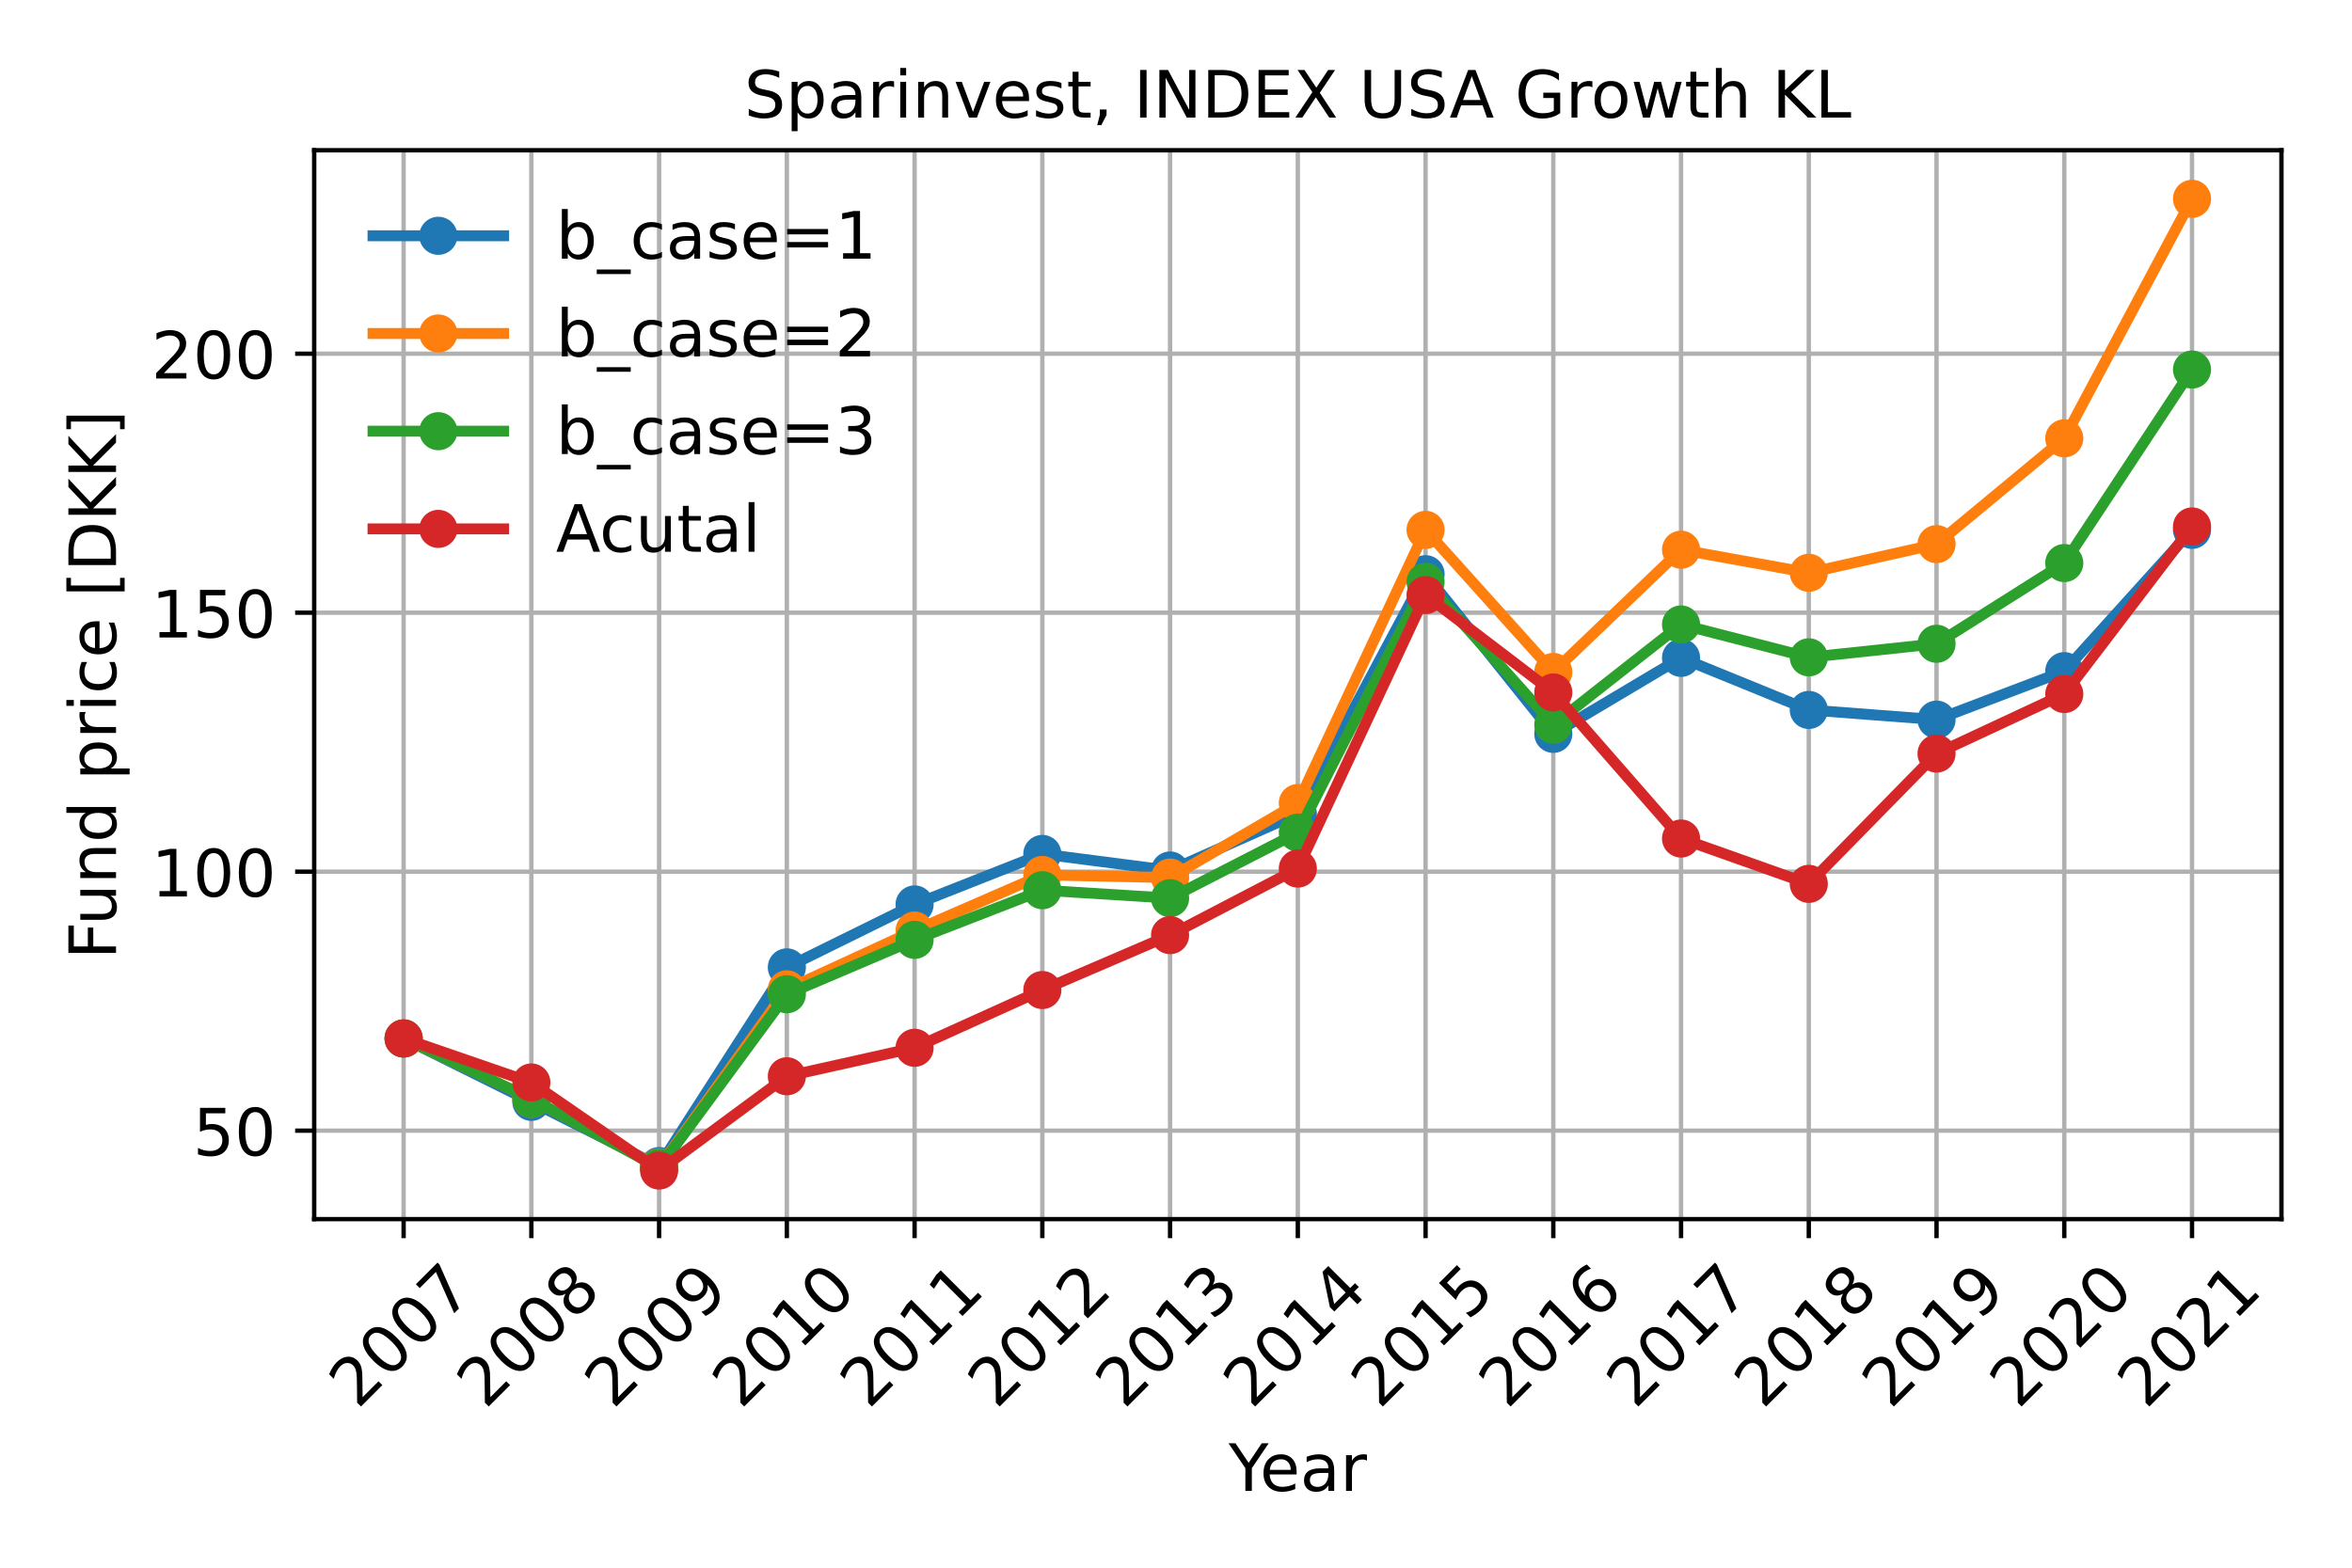 <?xml version="1.0" encoding="utf-8" standalone="no"?>
<!DOCTYPE svg PUBLIC "-//W3C//DTD SVG 1.1//EN"
  "http://www.w3.org/Graphics/SVG/1.1/DTD/svg11.dtd">
<!-- Created with matplotlib (https://matplotlib.org/) -->
<svg height="288pt" version="1.1" viewBox="0 0 432 288" width="432pt" xmlns="http://www.w3.org/2000/svg" xmlns:xlink="http://www.w3.org/1999/xlink">
 <defs>
  <style type="text/css">*{stroke-linecap:butt;stroke-linejoin:round;}</style>
 </defs>
 <g id="figure_1">
  <g id="patch_1">
   <path d="M 0 288
L 432 288
L 432 0
L 0 0
z
" style="fill:#ffffff;"/>
  </g>
  <g id="axes_1">
   <g id="patch_2">
    <path d="M 57.71 223.966
L 419.04 223.966
L 419.04 27.6
L 57.71 27.6
z
" style="fill:#ffffff;"/>
   </g>
   <g id="matplotlib.axis_1">
    <g id="xtick_1">
     <g id="line2d_1">
      <path clip-path="url(#pcda51cafee)" d="M 74.134 223.966
L 74.134 27.6
" style="fill:none;stroke:#b0b0b0;stroke-linecap:square;stroke-width:0.8;"/>
     </g>
     <g id="line2d_2">
      <defs>
       <path d="M 0 0
L 0 3.5
" id="me3b5600cab" style="stroke:#000000;stroke-width:0.8;"/>
      </defs>
      <g>
       <use style="stroke:#000000;stroke-width:0.8;" x="74.134" xlink:href="#me3b5600cab" y="223.966"/>
      </g>
     </g>
     <g id="text_1">
      <!-- 2007 -->
      <g transform="translate(65.678 259.008)rotate(-45)scale(0.12 -0.12)">
       <defs>
        <path d="M 19.188 8.297
L 53.609 8.297
L 53.609 0
L 7.328 0
L 7.328 8.297
Q 12.938 14.109 22.625 23.891
Q 32.328 33.688 34.812 36.531
Q 39.547 41.844 41.422 45.531
Q 43.312 49.219 43.312 52.781
Q 43.312 58.594 39.234 62.25
Q 35.156 65.922 28.609 65.922
Q 23.969 65.922 18.812 64.312
Q 13.672 62.703 7.812 59.422
L 7.812 69.391
Q 13.766 71.781 18.938 73
Q 24.125 74.219 28.422 74.219
Q 39.75 74.219 46.484 68.547
Q 53.219 62.891 53.219 53.422
Q 53.219 48.922 51.531 44.891
Q 49.859 40.875 45.406 35.406
Q 44.188 33.984 37.641 27.219
Q 31.109 20.453 19.188 8.297
z
" id="DejaVuSans-50"/>
        <path d="M 31.781 66.406
Q 24.172 66.406 20.328 58.906
Q 16.5 51.422 16.5 36.375
Q 16.5 21.391 20.328 13.891
Q 24.172 6.391 31.781 6.391
Q 39.453 6.391 43.281 13.891
Q 47.125 21.391 47.125 36.375
Q 47.125 51.422 43.281 58.906
Q 39.453 66.406 31.781 66.406
z
M 31.781 74.219
Q 44.047 74.219 50.516 64.516
Q 56.984 54.828 56.984 36.375
Q 56.984 17.969 50.516 8.266
Q 44.047 -1.422 31.781 -1.422
Q 19.531 -1.422 13.062 8.266
Q 6.594 17.969 6.594 36.375
Q 6.594 54.828 13.062 64.516
Q 19.531 74.219 31.781 74.219
z
" id="DejaVuSans-48"/>
        <path d="M 8.203 72.906
L 55.078 72.906
L 55.078 68.703
L 28.609 0
L 18.312 0
L 43.219 64.594
L 8.203 64.594
z
" id="DejaVuSans-55"/>
       </defs>
       <use xlink:href="#DejaVuSans-50"/>
       <use x="63.623" xlink:href="#DejaVuSans-48"/>
       <use x="127.246" xlink:href="#DejaVuSans-48"/>
       <use x="190.869" xlink:href="#DejaVuSans-55"/>
      </g>
     </g>
    </g>
    <g id="xtick_2">
     <g id="line2d_3">
      <path clip-path="url(#pcda51cafee)" d="M 97.597 223.966
L 97.597 27.6
" style="fill:none;stroke:#b0b0b0;stroke-linecap:square;stroke-width:0.8;"/>
     </g>
     <g id="line2d_4">
      <g>
       <use style="stroke:#000000;stroke-width:0.8;" x="97.597" xlink:href="#me3b5600cab" y="223.966"/>
      </g>
     </g>
     <g id="text_2">
      <!-- 2008 -->
      <g transform="translate(89.141 259.008)rotate(-45)scale(0.12 -0.12)">
       <defs>
        <path d="M 31.781 34.625
Q 24.75 34.625 20.719 30.859
Q 16.703 27.094 16.703 20.516
Q 16.703 13.922 20.719 10.156
Q 24.75 6.391 31.781 6.391
Q 38.812 6.391 42.859 10.172
Q 46.922 13.969 46.922 20.516
Q 46.922 27.094 42.891 30.859
Q 38.875 34.625 31.781 34.625
z
M 21.922 38.812
Q 15.578 40.375 12.031 44.719
Q 8.5 49.078 8.5 55.328
Q 8.5 64.062 14.719 69.141
Q 20.953 74.219 31.781 74.219
Q 42.672 74.219 48.875 69.141
Q 55.078 64.062 55.078 55.328
Q 55.078 49.078 51.531 44.719
Q 48 40.375 41.703 38.812
Q 48.828 37.156 52.797 32.312
Q 56.781 27.484 56.781 20.516
Q 56.781 9.906 50.312 4.234
Q 43.844 -1.422 31.781 -1.422
Q 19.734 -1.422 13.25 4.234
Q 6.781 9.906 6.781 20.516
Q 6.781 27.484 10.781 32.312
Q 14.797 37.156 21.922 38.812
z
M 18.312 54.391
Q 18.312 48.734 21.844 45.562
Q 25.391 42.391 31.781 42.391
Q 38.141 42.391 41.719 45.562
Q 45.312 48.734 45.312 54.391
Q 45.312 60.062 41.719 63.234
Q 38.141 66.406 31.781 66.406
Q 25.391 66.406 21.844 63.234
Q 18.312 60.062 18.312 54.391
z
" id="DejaVuSans-56"/>
       </defs>
       <use xlink:href="#DejaVuSans-50"/>
       <use x="63.623" xlink:href="#DejaVuSans-48"/>
       <use x="127.246" xlink:href="#DejaVuSans-48"/>
       <use x="190.869" xlink:href="#DejaVuSans-56"/>
      </g>
     </g>
    </g>
    <g id="xtick_3">
     <g id="line2d_5">
      <path clip-path="url(#pcda51cafee)" d="M 121.06 223.966
L 121.06 27.6
" style="fill:none;stroke:#b0b0b0;stroke-linecap:square;stroke-width:0.8;"/>
     </g>
     <g id="line2d_6">
      <g>
       <use style="stroke:#000000;stroke-width:0.8;" x="121.06" xlink:href="#me3b5600cab" y="223.966"/>
      </g>
     </g>
     <g id="text_3">
      <!-- 2009 -->
      <g transform="translate(112.604 259.008)rotate(-45)scale(0.12 -0.12)">
       <defs>
        <path d="M 10.984 1.516
L 10.984 10.5
Q 14.703 8.734 18.5 7.812
Q 22.312 6.891 25.984 6.891
Q 35.75 6.891 40.891 13.453
Q 46.047 20.016 46.781 33.406
Q 43.953 29.203 39.594 26.953
Q 35.25 24.703 29.984 24.703
Q 19.047 24.703 12.672 31.312
Q 6.297 37.938 6.297 49.422
Q 6.297 60.641 12.938 67.422
Q 19.578 74.219 30.609 74.219
Q 43.266 74.219 49.922 64.516
Q 56.594 54.828 56.594 36.375
Q 56.594 19.141 48.406 8.859
Q 40.234 -1.422 26.422 -1.422
Q 22.703 -1.422 18.891 -0.688
Q 15.094 0.047 10.984 1.516
z
M 30.609 32.422
Q 37.25 32.422 41.125 36.953
Q 45.016 41.5 45.016 49.422
Q 45.016 57.281 41.125 61.844
Q 37.25 66.406 30.609 66.406
Q 23.969 66.406 20.094 61.844
Q 16.219 57.281 16.219 49.422
Q 16.219 41.5 20.094 36.953
Q 23.969 32.422 30.609 32.422
z
" id="DejaVuSans-57"/>
       </defs>
       <use xlink:href="#DejaVuSans-50"/>
       <use x="63.623" xlink:href="#DejaVuSans-48"/>
       <use x="127.246" xlink:href="#DejaVuSans-48"/>
       <use x="190.869" xlink:href="#DejaVuSans-57"/>
      </g>
     </g>
    </g>
    <g id="xtick_4">
     <g id="line2d_7">
      <path clip-path="url(#pcda51cafee)" d="M 144.523 223.966
L 144.523 27.6
" style="fill:none;stroke:#b0b0b0;stroke-linecap:square;stroke-width:0.8;"/>
     </g>
     <g id="line2d_8">
      <g>
       <use style="stroke:#000000;stroke-width:0.8;" x="144.523" xlink:href="#me3b5600cab" y="223.966"/>
      </g>
     </g>
     <g id="text_4">
      <!-- 2010 -->
      <g transform="translate(136.067 259.008)rotate(-45)scale(0.12 -0.12)">
       <defs>
        <path d="M 12.406 8.297
L 28.516 8.297
L 28.516 63.922
L 10.984 60.406
L 10.984 69.391
L 28.422 72.906
L 38.281 72.906
L 38.281 8.297
L 54.391 8.297
L 54.391 0
L 12.406 0
z
" id="DejaVuSans-49"/>
       </defs>
       <use xlink:href="#DejaVuSans-50"/>
       <use x="63.623" xlink:href="#DejaVuSans-48"/>
       <use x="127.246" xlink:href="#DejaVuSans-49"/>
       <use x="190.869" xlink:href="#DejaVuSans-48"/>
      </g>
     </g>
    </g>
    <g id="xtick_5">
     <g id="line2d_9">
      <path clip-path="url(#pcda51cafee)" d="M 167.986 223.966
L 167.986 27.6
" style="fill:none;stroke:#b0b0b0;stroke-linecap:square;stroke-width:0.8;"/>
     </g>
     <g id="line2d_10">
      <g>
       <use style="stroke:#000000;stroke-width:0.8;" x="167.986" xlink:href="#me3b5600cab" y="223.966"/>
      </g>
     </g>
     <g id="text_5">
      <!-- 2011 -->
      <g transform="translate(159.53 259.008)rotate(-45)scale(0.12 -0.12)">
       <use xlink:href="#DejaVuSans-50"/>
       <use x="63.623" xlink:href="#DejaVuSans-48"/>
       <use x="127.246" xlink:href="#DejaVuSans-49"/>
       <use x="190.869" xlink:href="#DejaVuSans-49"/>
      </g>
     </g>
    </g>
    <g id="xtick_6">
     <g id="line2d_11">
      <path clip-path="url(#pcda51cafee)" d="M 191.449 223.966
L 191.449 27.6
" style="fill:none;stroke:#b0b0b0;stroke-linecap:square;stroke-width:0.8;"/>
     </g>
     <g id="line2d_12">
      <g>
       <use style="stroke:#000000;stroke-width:0.8;" x="191.449" xlink:href="#me3b5600cab" y="223.966"/>
      </g>
     </g>
     <g id="text_6">
      <!-- 2012 -->
      <g transform="translate(182.993 259.008)rotate(-45)scale(0.12 -0.12)">
       <use xlink:href="#DejaVuSans-50"/>
       <use x="63.623" xlink:href="#DejaVuSans-48"/>
       <use x="127.246" xlink:href="#DejaVuSans-49"/>
       <use x="190.869" xlink:href="#DejaVuSans-50"/>
      </g>
     </g>
    </g>
    <g id="xtick_7">
     <g id="line2d_13">
      <path clip-path="url(#pcda51cafee)" d="M 214.912 223.966
L 214.912 27.6
" style="fill:none;stroke:#b0b0b0;stroke-linecap:square;stroke-width:0.8;"/>
     </g>
     <g id="line2d_14">
      <g>
       <use style="stroke:#000000;stroke-width:0.8;" x="214.912" xlink:href="#me3b5600cab" y="223.966"/>
      </g>
     </g>
     <g id="text_7">
      <!-- 2013 -->
      <g transform="translate(206.456 259.008)rotate(-45)scale(0.12 -0.12)">
       <defs>
        <path d="M 40.578 39.312
Q 47.656 37.797 51.625 33
Q 55.609 28.219 55.609 21.188
Q 55.609 10.406 48.188 4.484
Q 40.766 -1.422 27.094 -1.422
Q 22.516 -1.422 17.656 -0.516
Q 12.797 0.391 7.625 2.203
L 7.625 11.719
Q 11.719 9.328 16.594 8.109
Q 21.484 6.891 26.812 6.891
Q 36.078 6.891 40.938 10.547
Q 45.797 14.203 45.797 21.188
Q 45.797 27.641 41.281 31.266
Q 36.766 34.906 28.719 34.906
L 20.219 34.906
L 20.219 43.016
L 29.109 43.016
Q 36.375 43.016 40.234 45.922
Q 44.094 48.828 44.094 54.297
Q 44.094 59.906 40.109 62.906
Q 36.141 65.922 28.719 65.922
Q 24.656 65.922 20.016 65.031
Q 15.375 64.156 9.812 62.312
L 9.812 71.094
Q 15.438 72.656 20.344 73.438
Q 25.25 74.219 29.594 74.219
Q 40.828 74.219 47.359 69.109
Q 53.906 64.016 53.906 55.328
Q 53.906 49.266 50.438 45.094
Q 46.969 40.922 40.578 39.312
z
" id="DejaVuSans-51"/>
       </defs>
       <use xlink:href="#DejaVuSans-50"/>
       <use x="63.623" xlink:href="#DejaVuSans-48"/>
       <use x="127.246" xlink:href="#DejaVuSans-49"/>
       <use x="190.869" xlink:href="#DejaVuSans-51"/>
      </g>
     </g>
    </g>
    <g id="xtick_8">
     <g id="line2d_15">
      <path clip-path="url(#pcda51cafee)" d="M 238.375 223.966
L 238.375 27.6
" style="fill:none;stroke:#b0b0b0;stroke-linecap:square;stroke-width:0.8;"/>
     </g>
     <g id="line2d_16">
      <g>
       <use style="stroke:#000000;stroke-width:0.8;" x="238.375" xlink:href="#me3b5600cab" y="223.966"/>
      </g>
     </g>
     <g id="text_8">
      <!-- 2014 -->
      <g transform="translate(229.919 259.008)rotate(-45)scale(0.12 -0.12)">
       <defs>
        <path d="M 37.797 64.312
L 12.891 25.391
L 37.797 25.391
z
M 35.203 72.906
L 47.609 72.906
L 47.609 25.391
L 58.016 25.391
L 58.016 17.188
L 47.609 17.188
L 47.609 0
L 37.797 0
L 37.797 17.188
L 4.891 17.188
L 4.891 26.703
z
" id="DejaVuSans-52"/>
       </defs>
       <use xlink:href="#DejaVuSans-50"/>
       <use x="63.623" xlink:href="#DejaVuSans-48"/>
       <use x="127.246" xlink:href="#DejaVuSans-49"/>
       <use x="190.869" xlink:href="#DejaVuSans-52"/>
      </g>
     </g>
    </g>
    <g id="xtick_9">
     <g id="line2d_17">
      <path clip-path="url(#pcda51cafee)" d="M 261.838 223.966
L 261.838 27.6
" style="fill:none;stroke:#b0b0b0;stroke-linecap:square;stroke-width:0.8;"/>
     </g>
     <g id="line2d_18">
      <g>
       <use style="stroke:#000000;stroke-width:0.8;" x="261.838" xlink:href="#me3b5600cab" y="223.966"/>
      </g>
     </g>
     <g id="text_9">
      <!-- 2015 -->
      <g transform="translate(253.382 259.008)rotate(-45)scale(0.12 -0.12)">
       <defs>
        <path d="M 10.797 72.906
L 49.516 72.906
L 49.516 64.594
L 19.828 64.594
L 19.828 46.734
Q 21.969 47.469 24.109 47.828
Q 26.266 48.188 28.422 48.188
Q 40.625 48.188 47.75 41.5
Q 54.891 34.812 54.891 23.391
Q 54.891 11.625 47.562 5.094
Q 40.234 -1.422 26.906 -1.422
Q 22.312 -1.422 17.547 -0.641
Q 12.797 0.141 7.719 1.703
L 7.719 11.625
Q 12.109 9.234 16.797 8.062
Q 21.484 6.891 26.703 6.891
Q 35.156 6.891 40.078 11.328
Q 45.016 15.766 45.016 23.391
Q 45.016 31 40.078 35.438
Q 35.156 39.891 26.703 39.891
Q 22.75 39.891 18.812 39.016
Q 14.891 38.141 10.797 36.281
z
" id="DejaVuSans-53"/>
       </defs>
       <use xlink:href="#DejaVuSans-50"/>
       <use x="63.623" xlink:href="#DejaVuSans-48"/>
       <use x="127.246" xlink:href="#DejaVuSans-49"/>
       <use x="190.869" xlink:href="#DejaVuSans-53"/>
      </g>
     </g>
    </g>
    <g id="xtick_10">
     <g id="line2d_19">
      <path clip-path="url(#pcda51cafee)" d="M 285.301 223.966
L 285.301 27.6
" style="fill:none;stroke:#b0b0b0;stroke-linecap:square;stroke-width:0.8;"/>
     </g>
     <g id="line2d_20">
      <g>
       <use style="stroke:#000000;stroke-width:0.8;" x="285.301" xlink:href="#me3b5600cab" y="223.966"/>
      </g>
     </g>
     <g id="text_10">
      <!-- 2016 -->
      <g transform="translate(276.845 259.008)rotate(-45)scale(0.12 -0.12)">
       <defs>
        <path d="M 33.016 40.375
Q 26.375 40.375 22.484 35.828
Q 18.609 31.297 18.609 23.391
Q 18.609 15.531 22.484 10.953
Q 26.375 6.391 33.016 6.391
Q 39.656 6.391 43.531 10.953
Q 47.406 15.531 47.406 23.391
Q 47.406 31.297 43.531 35.828
Q 39.656 40.375 33.016 40.375
z
M 52.594 71.297
L 52.594 62.312
Q 48.875 64.062 45.094 64.984
Q 41.312 65.922 37.594 65.922
Q 27.828 65.922 22.672 59.328
Q 17.531 52.734 16.797 39.406
Q 19.672 43.656 24.016 45.922
Q 28.375 48.188 33.594 48.188
Q 44.578 48.188 50.953 41.516
Q 57.328 34.859 57.328 23.391
Q 57.328 12.156 50.688 5.359
Q 44.047 -1.422 33.016 -1.422
Q 20.359 -1.422 13.672 8.266
Q 6.984 17.969 6.984 36.375
Q 6.984 53.656 15.188 63.938
Q 23.391 74.219 37.203 74.219
Q 40.922 74.219 44.703 73.484
Q 48.484 72.75 52.594 71.297
z
" id="DejaVuSans-54"/>
       </defs>
       <use xlink:href="#DejaVuSans-50"/>
       <use x="63.623" xlink:href="#DejaVuSans-48"/>
       <use x="127.246" xlink:href="#DejaVuSans-49"/>
       <use x="190.869" xlink:href="#DejaVuSans-54"/>
      </g>
     </g>
    </g>
    <g id="xtick_11">
     <g id="line2d_21">
      <path clip-path="url(#pcda51cafee)" d="M 308.764 223.966
L 308.764 27.6
" style="fill:none;stroke:#b0b0b0;stroke-linecap:square;stroke-width:0.8;"/>
     </g>
     <g id="line2d_22">
      <g>
       <use style="stroke:#000000;stroke-width:0.8;" x="308.764" xlink:href="#me3b5600cab" y="223.966"/>
      </g>
     </g>
     <g id="text_11">
      <!-- 2017 -->
      <g transform="translate(300.308 259.008)rotate(-45)scale(0.12 -0.12)">
       <use xlink:href="#DejaVuSans-50"/>
       <use x="63.623" xlink:href="#DejaVuSans-48"/>
       <use x="127.246" xlink:href="#DejaVuSans-49"/>
       <use x="190.869" xlink:href="#DejaVuSans-55"/>
      </g>
     </g>
    </g>
    <g id="xtick_12">
     <g id="line2d_23">
      <path clip-path="url(#pcda51cafee)" d="M 332.227 223.966
L 332.227 27.6
" style="fill:none;stroke:#b0b0b0;stroke-linecap:square;stroke-width:0.8;"/>
     </g>
     <g id="line2d_24">
      <g>
       <use style="stroke:#000000;stroke-width:0.8;" x="332.227" xlink:href="#me3b5600cab" y="223.966"/>
      </g>
     </g>
     <g id="text_12">
      <!-- 2018 -->
      <g transform="translate(323.771 259.008)rotate(-45)scale(0.12 -0.12)">
       <use xlink:href="#DejaVuSans-50"/>
       <use x="63.623" xlink:href="#DejaVuSans-48"/>
       <use x="127.246" xlink:href="#DejaVuSans-49"/>
       <use x="190.869" xlink:href="#DejaVuSans-56"/>
      </g>
     </g>
    </g>
    <g id="xtick_13">
     <g id="line2d_25">
      <path clip-path="url(#pcda51cafee)" d="M 355.69 223.966
L 355.69 27.6
" style="fill:none;stroke:#b0b0b0;stroke-linecap:square;stroke-width:0.8;"/>
     </g>
     <g id="line2d_26">
      <g>
       <use style="stroke:#000000;stroke-width:0.8;" x="355.69" xlink:href="#me3b5600cab" y="223.966"/>
      </g>
     </g>
     <g id="text_13">
      <!-- 2019 -->
      <g transform="translate(347.234 259.008)rotate(-45)scale(0.12 -0.12)">
       <use xlink:href="#DejaVuSans-50"/>
       <use x="63.623" xlink:href="#DejaVuSans-48"/>
       <use x="127.246" xlink:href="#DejaVuSans-49"/>
       <use x="190.869" xlink:href="#DejaVuSans-57"/>
      </g>
     </g>
    </g>
    <g id="xtick_14">
     <g id="line2d_27">
      <path clip-path="url(#pcda51cafee)" d="M 379.153 223.966
L 379.153 27.6
" style="fill:none;stroke:#b0b0b0;stroke-linecap:square;stroke-width:0.8;"/>
     </g>
     <g id="line2d_28">
      <g>
       <use style="stroke:#000000;stroke-width:0.8;" x="379.153" xlink:href="#me3b5600cab" y="223.966"/>
      </g>
     </g>
     <g id="text_14">
      <!-- 2020 -->
      <g transform="translate(370.697 259.008)rotate(-45)scale(0.12 -0.12)">
       <use xlink:href="#DejaVuSans-50"/>
       <use x="63.623" xlink:href="#DejaVuSans-48"/>
       <use x="127.246" xlink:href="#DejaVuSans-50"/>
       <use x="190.869" xlink:href="#DejaVuSans-48"/>
      </g>
     </g>
    </g>
    <g id="xtick_15">
     <g id="line2d_29">
      <path clip-path="url(#pcda51cafee)" d="M 402.616 223.966
L 402.616 27.6
" style="fill:none;stroke:#b0b0b0;stroke-linecap:square;stroke-width:0.8;"/>
     </g>
     <g id="line2d_30">
      <g>
       <use style="stroke:#000000;stroke-width:0.8;" x="402.616" xlink:href="#me3b5600cab" y="223.966"/>
      </g>
     </g>
     <g id="text_15">
      <!-- 2021 -->
      <g transform="translate(394.16 259.008)rotate(-45)scale(0.12 -0.12)">
       <use xlink:href="#DejaVuSans-50"/>
       <use x="63.623" xlink:href="#DejaVuSans-48"/>
       <use x="127.246" xlink:href="#DejaVuSans-50"/>
       <use x="190.869" xlink:href="#DejaVuSans-49"/>
      </g>
     </g>
    </g>
    <g id="text_16">
     <!-- Year -->
     <g transform="translate(225.67 273.891)scale(0.12 -0.12)">
      <defs>
       <path d="M -0.203 72.906
L 10.406 72.906
L 30.609 42.922
L 50.688 72.906
L 61.281 72.906
L 35.5 34.719
L 35.5 0
L 25.594 0
L 25.594 34.719
z
" id="DejaVuSans-89"/>
       <path d="M 56.203 29.594
L 56.203 25.203
L 14.891 25.203
Q 15.484 15.922 20.484 11.062
Q 25.484 6.203 34.422 6.203
Q 39.594 6.203 44.453 7.469
Q 49.312 8.734 54.109 11.281
L 54.109 2.781
Q 49.266 0.734 44.188 -0.344
Q 39.109 -1.422 33.891 -1.422
Q 20.797 -1.422 13.156 6.188
Q 5.516 13.812 5.516 26.812
Q 5.516 40.234 12.766 48.109
Q 20.016 56 32.328 56
Q 43.359 56 49.781 48.891
Q 56.203 41.797 56.203 29.594
z
M 47.219 32.234
Q 47.125 39.594 43.094 43.984
Q 39.062 48.391 32.422 48.391
Q 24.906 48.391 20.391 44.141
Q 15.875 39.891 15.188 32.172
z
" id="DejaVuSans-101"/>
       <path d="M 34.281 27.484
Q 23.391 27.484 19.188 25
Q 14.984 22.516 14.984 16.5
Q 14.984 11.719 18.141 8.906
Q 21.297 6.109 26.703 6.109
Q 34.188 6.109 38.703 11.406
Q 43.219 16.703 43.219 25.484
L 43.219 27.484
z
M 52.203 31.203
L 52.203 0
L 43.219 0
L 43.219 8.297
Q 40.141 3.328 35.547 0.953
Q 30.953 -1.422 24.312 -1.422
Q 15.922 -1.422 10.953 3.297
Q 6 8.016 6 15.922
Q 6 25.141 12.172 29.828
Q 18.359 34.516 30.609 34.516
L 43.219 34.516
L 43.219 35.406
Q 43.219 41.609 39.141 45
Q 35.062 48.391 27.688 48.391
Q 23 48.391 18.547 47.266
Q 14.109 46.141 10.016 43.891
L 10.016 52.203
Q 14.938 54.109 19.578 55.047
Q 24.219 56 28.609 56
Q 40.484 56 46.344 49.844
Q 52.203 43.703 52.203 31.203
z
" id="DejaVuSans-97"/>
       <path d="M 41.109 46.297
Q 39.594 47.172 37.812 47.578
Q 36.031 48 33.891 48
Q 26.266 48 22.188 43.047
Q 18.109 38.094 18.109 28.812
L 18.109 0
L 9.078 0
L 9.078 54.688
L 18.109 54.688
L 18.109 46.188
Q 20.953 51.172 25.484 53.578
Q 30.031 56 36.531 56
Q 37.453 56 38.578 55.875
Q 39.703 55.766 41.062 55.516
z
" id="DejaVuSans-114"/>
      </defs>
      <use xlink:href="#DejaVuSans-89"/>
      <use x="47.834" xlink:href="#DejaVuSans-101"/>
      <use x="109.357" xlink:href="#DejaVuSans-97"/>
      <use x="170.637" xlink:href="#DejaVuSans-114"/>
     </g>
    </g>
   </g>
   <g id="matplotlib.axis_2">
    <g id="ytick_1">
     <g id="line2d_31">
      <path clip-path="url(#pcda51cafee)" d="M 57.71 207.713
L 419.04 207.713
" style="fill:none;stroke:#b0b0b0;stroke-linecap:square;stroke-width:0.8;"/>
     </g>
     <g id="line2d_32">
      <defs>
       <path d="M 0 0
L -3.5 0
" id="m4030715750" style="stroke:#000000;stroke-width:0.8;"/>
      </defs>
      <g>
       <use style="stroke:#000000;stroke-width:0.8;" x="57.71" xlink:href="#m4030715750" y="207.713"/>
      </g>
     </g>
     <g id="text_17">
      <!-- 50 -->
      <g transform="translate(35.44 212.272)scale(0.12 -0.12)">
       <use xlink:href="#DejaVuSans-53"/>
       <use x="63.623" xlink:href="#DejaVuSans-48"/>
      </g>
     </g>
    </g>
    <g id="ytick_2">
     <g id="line2d_33">
      <path clip-path="url(#pcda51cafee)" d="M 57.71 160.136
L 419.04 160.136
" style="fill:none;stroke:#b0b0b0;stroke-linecap:square;stroke-width:0.8;"/>
     </g>
     <g id="line2d_34">
      <g>
       <use style="stroke:#000000;stroke-width:0.8;" x="57.71" xlink:href="#m4030715750" y="160.136"/>
      </g>
     </g>
     <g id="text_18">
      <!-- 100 -->
      <g transform="translate(27.805 164.695)scale(0.12 -0.12)">
       <use xlink:href="#DejaVuSans-49"/>
       <use x="63.623" xlink:href="#DejaVuSans-48"/>
       <use x="127.246" xlink:href="#DejaVuSans-48"/>
      </g>
     </g>
    </g>
    <g id="ytick_3">
     <g id="line2d_35">
      <path clip-path="url(#pcda51cafee)" d="M 57.71 112.558
L 419.04 112.558
" style="fill:none;stroke:#b0b0b0;stroke-linecap:square;stroke-width:0.8;"/>
     </g>
     <g id="line2d_36">
      <g>
       <use style="stroke:#000000;stroke-width:0.8;" x="57.71" xlink:href="#m4030715750" y="112.558"/>
      </g>
     </g>
     <g id="text_19">
      <!-- 150 -->
      <g transform="translate(27.805 117.117)scale(0.12 -0.12)">
       <use xlink:href="#DejaVuSans-49"/>
       <use x="63.623" xlink:href="#DejaVuSans-53"/>
       <use x="127.246" xlink:href="#DejaVuSans-48"/>
      </g>
     </g>
    </g>
    <g id="ytick_4">
     <g id="line2d_37">
      <path clip-path="url(#pcda51cafee)" d="M 57.71 64.981
L 419.04 64.981
" style="fill:none;stroke:#b0b0b0;stroke-linecap:square;stroke-width:0.8;"/>
     </g>
     <g id="line2d_38">
      <g>
       <use style="stroke:#000000;stroke-width:0.8;" x="57.71" xlink:href="#m4030715750" y="64.981"/>
      </g>
     </g>
     <g id="text_20">
      <!-- 200 -->
      <g transform="translate(27.805 69.54)scale(0.12 -0.12)">
       <use xlink:href="#DejaVuSans-50"/>
       <use x="63.623" xlink:href="#DejaVuSans-48"/>
       <use x="127.246" xlink:href="#DejaVuSans-48"/>
      </g>
     </g>
    </g>
    <g id="text_21">
     <!-- Fund price [DKK] -->
     <g transform="translate(21.309 176.236)rotate(-90)scale(0.12 -0.12)">
      <defs>
       <path d="M 9.812 72.906
L 51.703 72.906
L 51.703 64.594
L 19.672 64.594
L 19.672 43.109
L 48.578 43.109
L 48.578 34.812
L 19.672 34.812
L 19.672 0
L 9.812 0
z
" id="DejaVuSans-70"/>
       <path d="M 8.5 21.578
L 8.5 54.688
L 17.484 54.688
L 17.484 21.922
Q 17.484 14.156 20.5 10.266
Q 23.531 6.391 29.594 6.391
Q 36.859 6.391 41.078 11.031
Q 45.312 15.672 45.312 23.688
L 45.312 54.688
L 54.297 54.688
L 54.297 0
L 45.312 0
L 45.312 8.406
Q 42.047 3.422 37.719 1
Q 33.406 -1.422 27.688 -1.422
Q 18.266 -1.422 13.375 4.438
Q 8.5 10.297 8.5 21.578
z
M 31.109 56
z
" id="DejaVuSans-117"/>
       <path d="M 54.891 33.016
L 54.891 0
L 45.906 0
L 45.906 32.719
Q 45.906 40.484 42.875 44.328
Q 39.844 48.188 33.797 48.188
Q 26.516 48.188 22.312 43.547
Q 18.109 38.922 18.109 30.906
L 18.109 0
L 9.078 0
L 9.078 54.688
L 18.109 54.688
L 18.109 46.188
Q 21.344 51.125 25.703 53.562
Q 30.078 56 35.797 56
Q 45.219 56 50.047 50.172
Q 54.891 44.344 54.891 33.016
z
" id="DejaVuSans-110"/>
       <path d="M 45.406 46.391
L 45.406 75.984
L 54.391 75.984
L 54.391 0
L 45.406 0
L 45.406 8.203
Q 42.578 3.328 38.25 0.953
Q 33.938 -1.422 27.875 -1.422
Q 17.969 -1.422 11.734 6.484
Q 5.516 14.406 5.516 27.297
Q 5.516 40.188 11.734 48.094
Q 17.969 56 27.875 56
Q 33.938 56 38.25 53.625
Q 42.578 51.266 45.406 46.391
z
M 14.797 27.297
Q 14.797 17.391 18.875 11.75
Q 22.953 6.109 30.078 6.109
Q 37.203 6.109 41.297 11.75
Q 45.406 17.391 45.406 27.297
Q 45.406 37.203 41.297 42.844
Q 37.203 48.484 30.078 48.484
Q 22.953 48.484 18.875 42.844
Q 14.797 37.203 14.797 27.297
z
" id="DejaVuSans-100"/>
       <path id="DejaVuSans-32"/>
       <path d="M 18.109 8.203
L 18.109 -20.797
L 9.078 -20.797
L 9.078 54.688
L 18.109 54.688
L 18.109 46.391
Q 20.953 51.266 25.266 53.625
Q 29.594 56 35.594 56
Q 45.562 56 51.781 48.094
Q 58.016 40.188 58.016 27.297
Q 58.016 14.406 51.781 6.484
Q 45.562 -1.422 35.594 -1.422
Q 29.594 -1.422 25.266 0.953
Q 20.953 3.328 18.109 8.203
z
M 48.688 27.297
Q 48.688 37.203 44.609 42.844
Q 40.531 48.484 33.406 48.484
Q 26.266 48.484 22.188 42.844
Q 18.109 37.203 18.109 27.297
Q 18.109 17.391 22.188 11.75
Q 26.266 6.109 33.406 6.109
Q 40.531 6.109 44.609 11.75
Q 48.688 17.391 48.688 27.297
z
" id="DejaVuSans-112"/>
       <path d="M 9.422 54.688
L 18.406 54.688
L 18.406 0
L 9.422 0
z
M 9.422 75.984
L 18.406 75.984
L 18.406 64.594
L 9.422 64.594
z
" id="DejaVuSans-105"/>
       <path d="M 48.781 52.594
L 48.781 44.188
Q 44.969 46.297 41.141 47.344
Q 37.312 48.391 33.406 48.391
Q 24.656 48.391 19.812 42.844
Q 14.984 37.312 14.984 27.297
Q 14.984 17.281 19.812 11.734
Q 24.656 6.203 33.406 6.203
Q 37.312 6.203 41.141 7.25
Q 44.969 8.297 48.781 10.406
L 48.781 2.094
Q 45.016 0.344 40.984 -0.531
Q 36.969 -1.422 32.422 -1.422
Q 20.062 -1.422 12.781 6.344
Q 5.516 14.109 5.516 27.297
Q 5.516 40.672 12.859 48.328
Q 20.219 56 33.016 56
Q 37.156 56 41.109 55.141
Q 45.062 54.297 48.781 52.594
z
" id="DejaVuSans-99"/>
       <path d="M 8.594 75.984
L 29.297 75.984
L 29.297 69
L 17.578 69
L 17.578 -6.203
L 29.297 -6.203
L 29.297 -13.188
L 8.594 -13.188
z
" id="DejaVuSans-91"/>
       <path d="M 19.672 64.797
L 19.672 8.109
L 31.594 8.109
Q 46.688 8.109 53.688 14.938
Q 60.688 21.781 60.688 36.531
Q 60.688 51.172 53.688 57.984
Q 46.688 64.797 31.594 64.797
z
M 9.812 72.906
L 30.078 72.906
Q 51.266 72.906 61.172 64.094
Q 71.094 55.281 71.094 36.531
Q 71.094 17.672 61.125 8.828
Q 51.172 0 30.078 0
L 9.812 0
z
" id="DejaVuSans-68"/>
       <path d="M 9.812 72.906
L 19.672 72.906
L 19.672 42.094
L 52.391 72.906
L 65.094 72.906
L 28.906 38.922
L 67.672 0
L 54.688 0
L 19.672 35.109
L 19.672 0
L 9.812 0
z
" id="DejaVuSans-75"/>
       <path d="M 30.422 75.984
L 30.422 -13.188
L 9.719 -13.188
L 9.719 -6.203
L 21.391 -6.203
L 21.391 69
L 9.719 69
L 9.719 75.984
z
" id="DejaVuSans-93"/>
      </defs>
      <use xlink:href="#DejaVuSans-70"/>
      <use x="52.02" xlink:href="#DejaVuSans-117"/>
      <use x="115.398" xlink:href="#DejaVuSans-110"/>
      <use x="178.777" xlink:href="#DejaVuSans-100"/>
      <use x="242.254" xlink:href="#DejaVuSans-32"/>
      <use x="274.041" xlink:href="#DejaVuSans-112"/>
      <use x="337.518" xlink:href="#DejaVuSans-114"/>
      <use x="378.631" xlink:href="#DejaVuSans-105"/>
      <use x="406.414" xlink:href="#DejaVuSans-99"/>
      <use x="461.395" xlink:href="#DejaVuSans-101"/>
      <use x="522.918" xlink:href="#DejaVuSans-32"/>
      <use x="554.705" xlink:href="#DejaVuSans-91"/>
      <use x="593.719" xlink:href="#DejaVuSans-68"/>
      <use x="670.721" xlink:href="#DejaVuSans-75"/>
      <use x="736.297" xlink:href="#DejaVuSans-75"/>
      <use x="801.873" xlink:href="#DejaVuSans-93"/>
     </g>
    </g>
   </g>
   <g id="line2d_39">
    <path clip-path="url(#pcda51cafee)" d="M 74.134 190.776
L 97.597 202.42
L 121.06 214.218
L 144.523 177.717
L 167.986 166.155
L 191.449 156.88
L 214.912 159.918
L 238.375 149.479
L 261.838 105.49
L 285.301 134.817
L 308.764 120.853
L 332.227 130.423
L 355.69 132.205
L 379.153 123.295
L 402.616 97.338
" style="fill:none;stroke:#1f77b4;stroke-linecap:square;stroke-width:2;"/>
    <defs>
     <path d="M 0 3
C 0.796 3 1.559 2.684 2.121 2.121
C 2.684 1.559 3 0.796 3 0
C 3 -0.796 2.684 -1.559 2.121 -2.121
C 1.559 -2.684 0.796 -3 0 -3
C -0.796 -3 -1.559 -2.684 -2.121 -2.121
C -2.684 -1.559 -3 -0.796 -3 0
C -3 0.796 -2.684 1.559 -2.121 2.121
C -1.559 2.684 -0.796 3 0 3
z
" id="mae0c9ed038" style="stroke:#1f77b4;"/>
    </defs>
    <g clip-path="url(#pcda51cafee)">
     <use style="fill:#1f77b4;stroke:#1f77b4;" x="74.134" xlink:href="#mae0c9ed038" y="190.776"/>
     <use style="fill:#1f77b4;stroke:#1f77b4;" x="97.597" xlink:href="#mae0c9ed038" y="202.42"/>
     <use style="fill:#1f77b4;stroke:#1f77b4;" x="121.06" xlink:href="#mae0c9ed038" y="214.218"/>
     <use style="fill:#1f77b4;stroke:#1f77b4;" x="144.523" xlink:href="#mae0c9ed038" y="177.717"/>
     <use style="fill:#1f77b4;stroke:#1f77b4;" x="167.986" xlink:href="#mae0c9ed038" y="166.155"/>
     <use style="fill:#1f77b4;stroke:#1f77b4;" x="191.449" xlink:href="#mae0c9ed038" y="156.88"/>
     <use style="fill:#1f77b4;stroke:#1f77b4;" x="214.912" xlink:href="#mae0c9ed038" y="159.918"/>
     <use style="fill:#1f77b4;stroke:#1f77b4;" x="238.375" xlink:href="#mae0c9ed038" y="149.479"/>
     <use style="fill:#1f77b4;stroke:#1f77b4;" x="261.838" xlink:href="#mae0c9ed038" y="105.49"/>
     <use style="fill:#1f77b4;stroke:#1f77b4;" x="285.301" xlink:href="#mae0c9ed038" y="134.817"/>
     <use style="fill:#1f77b4;stroke:#1f77b4;" x="308.764" xlink:href="#mae0c9ed038" y="120.853"/>
     <use style="fill:#1f77b4;stroke:#1f77b4;" x="332.227" xlink:href="#mae0c9ed038" y="130.423"/>
     <use style="fill:#1f77b4;stroke:#1f77b4;" x="355.69" xlink:href="#mae0c9ed038" y="132.205"/>
     <use style="fill:#1f77b4;stroke:#1f77b4;" x="379.153" xlink:href="#mae0c9ed038" y="123.295"/>
     <use style="fill:#1f77b4;stroke:#1f77b4;" x="402.616" xlink:href="#mae0c9ed038" y="97.338"/>
    </g>
   </g>
   <g id="line2d_40">
    <path clip-path="url(#pcda51cafee)" d="M 74.134 190.776
L 97.597 201.868
L 121.06 214.447
L 144.523 181.745
L 167.986 170.952
L 191.449 160.738
L 214.912 161.224
L 238.375 147.528
L 261.838 97.341
L 285.301 123.445
L 308.764 100.985
L 332.227 105.229
L 355.69 99.962
L 379.153 80.525
L 402.616 36.526
" style="fill:none;stroke:#ff7f0e;stroke-linecap:square;stroke-width:2;"/>
    <defs>
     <path d="M 0 3
C 0.796 3 1.559 2.684 2.121 2.121
C 2.684 1.559 3 0.796 3 0
C 3 -0.796 2.684 -1.559 2.121 -2.121
C 1.559 -2.684 0.796 -3 0 -3
C -0.796 -3 -1.559 -2.684 -2.121 -2.121
C -2.684 -1.559 -3 -0.796 -3 0
C -3 0.796 -2.684 1.559 -2.121 2.121
C -1.559 2.684 -0.796 3 0 3
z
" id="mb128382e54" style="stroke:#ff7f0e;"/>
    </defs>
    <g clip-path="url(#pcda51cafee)">
     <use style="fill:#ff7f0e;stroke:#ff7f0e;" x="74.134" xlink:href="#mb128382e54" y="190.776"/>
     <use style="fill:#ff7f0e;stroke:#ff7f0e;" x="97.597" xlink:href="#mb128382e54" y="201.868"/>
     <use style="fill:#ff7f0e;stroke:#ff7f0e;" x="121.06" xlink:href="#mb128382e54" y="214.447"/>
     <use style="fill:#ff7f0e;stroke:#ff7f0e;" x="144.523" xlink:href="#mb128382e54" y="181.745"/>
     <use style="fill:#ff7f0e;stroke:#ff7f0e;" x="167.986" xlink:href="#mb128382e54" y="170.952"/>
     <use style="fill:#ff7f0e;stroke:#ff7f0e;" x="191.449" xlink:href="#mb128382e54" y="160.738"/>
     <use style="fill:#ff7f0e;stroke:#ff7f0e;" x="214.912" xlink:href="#mb128382e54" y="161.224"/>
     <use style="fill:#ff7f0e;stroke:#ff7f0e;" x="238.375" xlink:href="#mb128382e54" y="147.528"/>
     <use style="fill:#ff7f0e;stroke:#ff7f0e;" x="261.838" xlink:href="#mb128382e54" y="97.341"/>
     <use style="fill:#ff7f0e;stroke:#ff7f0e;" x="285.301" xlink:href="#mb128382e54" y="123.445"/>
     <use style="fill:#ff7f0e;stroke:#ff7f0e;" x="308.764" xlink:href="#mb128382e54" y="100.985"/>
     <use style="fill:#ff7f0e;stroke:#ff7f0e;" x="332.227" xlink:href="#mb128382e54" y="105.229"/>
     <use style="fill:#ff7f0e;stroke:#ff7f0e;" x="355.69" xlink:href="#mb128382e54" y="99.962"/>
     <use style="fill:#ff7f0e;stroke:#ff7f0e;" x="379.153" xlink:href="#mb128382e54" y="80.525"/>
     <use style="fill:#ff7f0e;stroke:#ff7f0e;" x="402.616" xlink:href="#mb128382e54" y="36.526"/>
    </g>
   </g>
   <g id="line2d_41">
    <path clip-path="url(#pcda51cafee)" d="M 74.134 190.776
L 97.597 201.868
L 121.06 214.544
L 144.523 182.652
L 167.986 172.662
L 191.449 163.543
L 214.912 165.001
L 238.375 152.956
L 261.838 106.889
L 285.301 133.155
L 308.764 114.724
L 332.227 120.758
L 355.69 118.268
L 379.153 103.44
L 402.616 67.889
" style="fill:none;stroke:#2ca02c;stroke-linecap:square;stroke-width:2;"/>
    <defs>
     <path d="M 0 3
C 0.796 3 1.559 2.684 2.121 2.121
C 2.684 1.559 3 0.796 3 0
C 3 -0.796 2.684 -1.559 2.121 -2.121
C 1.559 -2.684 0.796 -3 0 -3
C -0.796 -3 -1.559 -2.684 -2.121 -2.121
C -2.684 -1.559 -3 -0.796 -3 0
C -3 0.796 -2.684 1.559 -2.121 2.121
C -1.559 2.684 -0.796 3 0 3
z
" id="m2fe0ff04d8" style="stroke:#2ca02c;"/>
    </defs>
    <g clip-path="url(#pcda51cafee)">
     <use style="fill:#2ca02c;stroke:#2ca02c;" x="74.134" xlink:href="#m2fe0ff04d8" y="190.776"/>
     <use style="fill:#2ca02c;stroke:#2ca02c;" x="97.597" xlink:href="#m2fe0ff04d8" y="201.868"/>
     <use style="fill:#2ca02c;stroke:#2ca02c;" x="121.06" xlink:href="#m2fe0ff04d8" y="214.544"/>
     <use style="fill:#2ca02c;stroke:#2ca02c;" x="144.523" xlink:href="#m2fe0ff04d8" y="182.652"/>
     <use style="fill:#2ca02c;stroke:#2ca02c;" x="167.986" xlink:href="#m2fe0ff04d8" y="172.662"/>
     <use style="fill:#2ca02c;stroke:#2ca02c;" x="191.449" xlink:href="#m2fe0ff04d8" y="163.543"/>
     <use style="fill:#2ca02c;stroke:#2ca02c;" x="214.912" xlink:href="#m2fe0ff04d8" y="165.001"/>
     <use style="fill:#2ca02c;stroke:#2ca02c;" x="238.375" xlink:href="#m2fe0ff04d8" y="152.956"/>
     <use style="fill:#2ca02c;stroke:#2ca02c;" x="261.838" xlink:href="#m2fe0ff04d8" y="106.889"/>
     <use style="fill:#2ca02c;stroke:#2ca02c;" x="285.301" xlink:href="#m2fe0ff04d8" y="133.155"/>
     <use style="fill:#2ca02c;stroke:#2ca02c;" x="308.764" xlink:href="#m2fe0ff04d8" y="114.724"/>
     <use style="fill:#2ca02c;stroke:#2ca02c;" x="332.227" xlink:href="#m2fe0ff04d8" y="120.758"/>
     <use style="fill:#2ca02c;stroke:#2ca02c;" x="355.69" xlink:href="#m2fe0ff04d8" y="118.268"/>
     <use style="fill:#2ca02c;stroke:#2ca02c;" x="379.153" xlink:href="#m2fe0ff04d8" y="103.44"/>
     <use style="fill:#2ca02c;stroke:#2ca02c;" x="402.616" xlink:href="#m2fe0ff04d8" y="67.889"/>
    </g>
   </g>
   <g id="line2d_42">
    <path clip-path="url(#pcda51cafee)" d="M 74.134 190.776
L 97.597 198.864
L 121.06 215.04
L 144.523 197.722
L 167.986 192.488
L 191.449 181.879
L 214.912 171.792
L 238.375 159.565
L 261.838 109.323
L 285.301 127.212
L 308.764 154.046
L 332.227 162.372
L 355.69 138.44
L 379.153 127.498
L 402.616 96.715
" style="fill:none;stroke:#d62728;stroke-linecap:square;stroke-width:2;"/>
    <defs>
     <path d="M 0 3
C 0.796 3 1.559 2.684 2.121 2.121
C 2.684 1.559 3 0.796 3 0
C 3 -0.796 2.684 -1.559 2.121 -2.121
C 1.559 -2.684 0.796 -3 0 -3
C -0.796 -3 -1.559 -2.684 -2.121 -2.121
C -2.684 -1.559 -3 -0.796 -3 0
C -3 0.796 -2.684 1.559 -2.121 2.121
C -1.559 2.684 -0.796 3 0 3
z
" id="mc45427b664" style="stroke:#d62728;"/>
    </defs>
    <g clip-path="url(#pcda51cafee)">
     <use style="fill:#d62728;stroke:#d62728;" x="74.134" xlink:href="#mc45427b664" y="190.776"/>
     <use style="fill:#d62728;stroke:#d62728;" x="97.597" xlink:href="#mc45427b664" y="198.864"/>
     <use style="fill:#d62728;stroke:#d62728;" x="121.06" xlink:href="#mc45427b664" y="215.04"/>
     <use style="fill:#d62728;stroke:#d62728;" x="144.523" xlink:href="#mc45427b664" y="197.722"/>
     <use style="fill:#d62728;stroke:#d62728;" x="167.986" xlink:href="#mc45427b664" y="192.488"/>
     <use style="fill:#d62728;stroke:#d62728;" x="191.449" xlink:href="#mc45427b664" y="181.879"/>
     <use style="fill:#d62728;stroke:#d62728;" x="214.912" xlink:href="#mc45427b664" y="171.792"/>
     <use style="fill:#d62728;stroke:#d62728;" x="238.375" xlink:href="#mc45427b664" y="159.565"/>
     <use style="fill:#d62728;stroke:#d62728;" x="261.838" xlink:href="#mc45427b664" y="109.323"/>
     <use style="fill:#d62728;stroke:#d62728;" x="285.301" xlink:href="#mc45427b664" y="127.212"/>
     <use style="fill:#d62728;stroke:#d62728;" x="308.764" xlink:href="#mc45427b664" y="154.046"/>
     <use style="fill:#d62728;stroke:#d62728;" x="332.227" xlink:href="#mc45427b664" y="162.372"/>
     <use style="fill:#d62728;stroke:#d62728;" x="355.69" xlink:href="#mc45427b664" y="138.44"/>
     <use style="fill:#d62728;stroke:#d62728;" x="379.153" xlink:href="#mc45427b664" y="127.498"/>
     <use style="fill:#d62728;stroke:#d62728;" x="402.616" xlink:href="#mc45427b664" y="96.715"/>
    </g>
   </g>
   <g id="patch_3">
    <path d="M 57.71 223.966
L 57.71 27.6
" style="fill:none;stroke:#000000;stroke-linecap:square;stroke-linejoin:miter;stroke-width:0.8;"/>
   </g>
   <g id="patch_4">
    <path d="M 419.04 223.966
L 419.04 27.6
" style="fill:none;stroke:#000000;stroke-linecap:square;stroke-linejoin:miter;stroke-width:0.8;"/>
   </g>
   <g id="patch_5">
    <path d="M 57.71 223.966
L 419.04 223.966
" style="fill:none;stroke:#000000;stroke-linecap:square;stroke-linejoin:miter;stroke-width:0.8;"/>
   </g>
   <g id="patch_6">
    <path d="M 57.71 27.6
L 419.04 27.6
" style="fill:none;stroke:#000000;stroke-linecap:square;stroke-linejoin:miter;stroke-width:0.8;"/>
   </g>
   <g id="text_22">
    <!-- Sparinvest, INDEX USA Growth KL -->
    <g transform="translate(136.7 21.6)scale(0.12 -0.12)">
     <defs>
      <path d="M 53.516 70.516
L 53.516 60.891
Q 47.906 63.578 42.922 64.891
Q 37.938 66.219 33.297 66.219
Q 25.25 66.219 20.875 63.094
Q 16.5 59.969 16.5 54.203
Q 16.5 49.359 19.406 46.891
Q 22.312 44.438 30.422 42.922
L 36.375 41.703
Q 47.406 39.594 52.656 34.297
Q 57.906 29 57.906 20.125
Q 57.906 9.516 50.797 4.047
Q 43.703 -1.422 29.984 -1.422
Q 24.812 -1.422 18.969 -0.25
Q 13.141 0.922 6.891 3.219
L 6.891 13.375
Q 12.891 10.016 18.656 8.297
Q 24.422 6.594 29.984 6.594
Q 38.422 6.594 43.016 9.906
Q 47.609 13.234 47.609 19.391
Q 47.609 24.75 44.312 27.781
Q 41.016 30.812 33.5 32.328
L 27.484 33.5
Q 16.453 35.688 11.516 40.375
Q 6.594 45.062 6.594 53.422
Q 6.594 63.094 13.406 68.656
Q 20.219 74.219 32.172 74.219
Q 37.312 74.219 42.625 73.281
Q 47.953 72.359 53.516 70.516
z
" id="DejaVuSans-83"/>
      <path d="M 2.984 54.688
L 12.5 54.688
L 29.594 8.797
L 46.688 54.688
L 56.203 54.688
L 35.688 0
L 23.484 0
z
" id="DejaVuSans-118"/>
      <path d="M 44.281 53.078
L 44.281 44.578
Q 40.484 46.531 36.375 47.5
Q 32.281 48.484 27.875 48.484
Q 21.188 48.484 17.844 46.438
Q 14.5 44.391 14.5 40.281
Q 14.5 37.156 16.891 35.375
Q 19.281 33.594 26.516 31.984
L 29.594 31.297
Q 39.156 29.25 43.188 25.516
Q 47.219 21.781 47.219 15.094
Q 47.219 7.469 41.188 3.016
Q 35.156 -1.422 24.609 -1.422
Q 20.219 -1.422 15.453 -0.562
Q 10.688 0.297 5.422 2
L 5.422 11.281
Q 10.406 8.688 15.234 7.391
Q 20.062 6.109 24.812 6.109
Q 31.156 6.109 34.562 8.281
Q 37.984 10.453 37.984 14.406
Q 37.984 18.062 35.516 20.016
Q 33.062 21.969 24.703 23.781
L 21.578 24.516
Q 13.234 26.266 9.516 29.906
Q 5.812 33.547 5.812 39.891
Q 5.812 47.609 11.281 51.797
Q 16.75 56 26.812 56
Q 31.781 56 36.172 55.266
Q 40.578 54.547 44.281 53.078
z
" id="DejaVuSans-115"/>
      <path d="M 18.312 70.219
L 18.312 54.688
L 36.812 54.688
L 36.812 47.703
L 18.312 47.703
L 18.312 18.016
Q 18.312 11.328 20.141 9.422
Q 21.969 7.516 27.594 7.516
L 36.812 7.516
L 36.812 0
L 27.594 0
Q 17.188 0 13.234 3.875
Q 9.281 7.766 9.281 18.016
L 9.281 47.703
L 2.688 47.703
L 2.688 54.688
L 9.281 54.688
L 9.281 70.219
z
" id="DejaVuSans-116"/>
      <path d="M 11.719 12.406
L 22.016 12.406
L 22.016 4
L 14.016 -11.625
L 7.719 -11.625
L 11.719 4
z
" id="DejaVuSans-44"/>
      <path d="M 9.812 72.906
L 19.672 72.906
L 19.672 0
L 9.812 0
z
" id="DejaVuSans-73"/>
      <path d="M 9.812 72.906
L 23.094 72.906
L 55.422 11.922
L 55.422 72.906
L 64.984 72.906
L 64.984 0
L 51.703 0
L 19.391 60.984
L 19.391 0
L 9.812 0
z
" id="DejaVuSans-78"/>
      <path d="M 9.812 72.906
L 55.906 72.906
L 55.906 64.594
L 19.672 64.594
L 19.672 43.016
L 54.391 43.016
L 54.391 34.719
L 19.672 34.719
L 19.672 8.297
L 56.781 8.297
L 56.781 0
L 9.812 0
z
" id="DejaVuSans-69"/>
      <path d="M 6.297 72.906
L 16.891 72.906
L 35.016 45.797
L 53.219 72.906
L 63.812 72.906
L 40.375 37.891
L 65.375 0
L 54.781 0
L 34.281 31
L 13.625 0
L 2.984 0
L 29 38.922
z
" id="DejaVuSans-88"/>
      <path d="M 8.688 72.906
L 18.609 72.906
L 18.609 28.609
Q 18.609 16.891 22.844 11.734
Q 27.094 6.594 36.625 6.594
Q 46.094 6.594 50.344 11.734
Q 54.594 16.891 54.594 28.609
L 54.594 72.906
L 64.5 72.906
L 64.5 27.391
Q 64.5 13.141 57.438 5.859
Q 50.391 -1.422 36.625 -1.422
Q 22.797 -1.422 15.734 5.859
Q 8.688 13.141 8.688 27.391
z
" id="DejaVuSans-85"/>
      <path d="M 34.188 63.188
L 20.797 26.906
L 47.609 26.906
z
M 28.609 72.906
L 39.797 72.906
L 67.578 0
L 57.328 0
L 50.688 18.703
L 17.828 18.703
L 11.188 0
L 0.781 0
z
" id="DejaVuSans-65"/>
      <path d="M 59.516 10.406
L 59.516 29.984
L 43.406 29.984
L 43.406 38.094
L 69.281 38.094
L 69.281 6.781
Q 63.578 2.734 56.688 0.656
Q 49.812 -1.422 42 -1.422
Q 24.906 -1.422 15.25 8.562
Q 5.609 18.562 5.609 36.375
Q 5.609 54.25 15.25 64.234
Q 24.906 74.219 42 74.219
Q 49.125 74.219 55.547 72.453
Q 61.969 70.703 67.391 67.281
L 67.391 56.781
Q 61.922 61.422 55.766 63.766
Q 49.609 66.109 42.828 66.109
Q 29.438 66.109 22.719 58.641
Q 16.016 51.172 16.016 36.375
Q 16.016 21.625 22.719 14.156
Q 29.438 6.688 42.828 6.688
Q 48.047 6.688 52.141 7.594
Q 56.25 8.5 59.516 10.406
z
" id="DejaVuSans-71"/>
      <path d="M 30.609 48.391
Q 23.391 48.391 19.188 42.75
Q 14.984 37.109 14.984 27.297
Q 14.984 17.484 19.156 11.844
Q 23.344 6.203 30.609 6.203
Q 37.797 6.203 41.984 11.859
Q 46.188 17.531 46.188 27.297
Q 46.188 37.016 41.984 42.703
Q 37.797 48.391 30.609 48.391
z
M 30.609 56
Q 42.328 56 49.016 48.375
Q 55.719 40.766 55.719 27.297
Q 55.719 13.875 49.016 6.219
Q 42.328 -1.422 30.609 -1.422
Q 18.844 -1.422 12.172 6.219
Q 5.516 13.875 5.516 27.297
Q 5.516 40.766 12.172 48.375
Q 18.844 56 30.609 56
z
" id="DejaVuSans-111"/>
      <path d="M 4.203 54.688
L 13.188 54.688
L 24.422 12.016
L 35.594 54.688
L 46.188 54.688
L 57.422 12.016
L 68.609 54.688
L 77.594 54.688
L 63.281 0
L 52.688 0
L 40.922 44.828
L 29.109 0
L 18.5 0
z
" id="DejaVuSans-119"/>
      <path d="M 54.891 33.016
L 54.891 0
L 45.906 0
L 45.906 32.719
Q 45.906 40.484 42.875 44.328
Q 39.844 48.188 33.797 48.188
Q 26.516 48.188 22.312 43.547
Q 18.109 38.922 18.109 30.906
L 18.109 0
L 9.078 0
L 9.078 75.984
L 18.109 75.984
L 18.109 46.188
Q 21.344 51.125 25.703 53.562
Q 30.078 56 35.797 56
Q 45.219 56 50.047 50.172
Q 54.891 44.344 54.891 33.016
z
" id="DejaVuSans-104"/>
      <path d="M 9.812 72.906
L 19.672 72.906
L 19.672 8.297
L 55.172 8.297
L 55.172 0
L 9.812 0
z
" id="DejaVuSans-76"/>
     </defs>
     <use xlink:href="#DejaVuSans-83"/>
     <use x="63.477" xlink:href="#DejaVuSans-112"/>
     <use x="126.953" xlink:href="#DejaVuSans-97"/>
     <use x="188.232" xlink:href="#DejaVuSans-114"/>
     <use x="229.346" xlink:href="#DejaVuSans-105"/>
     <use x="257.129" xlink:href="#DejaVuSans-110"/>
     <use x="320.508" xlink:href="#DejaVuSans-118"/>
     <use x="379.688" xlink:href="#DejaVuSans-101"/>
     <use x="441.211" xlink:href="#DejaVuSans-115"/>
     <use x="493.311" xlink:href="#DejaVuSans-116"/>
     <use x="532.52" xlink:href="#DejaVuSans-44"/>
     <use x="564.307" xlink:href="#DejaVuSans-32"/>
     <use x="596.094" xlink:href="#DejaVuSans-73"/>
     <use x="625.586" xlink:href="#DejaVuSans-78"/>
     <use x="700.391" xlink:href="#DejaVuSans-68"/>
     <use x="777.393" xlink:href="#DejaVuSans-69"/>
     <use x="840.576" xlink:href="#DejaVuSans-88"/>
     <use x="909.082" xlink:href="#DejaVuSans-32"/>
     <use x="940.869" xlink:href="#DejaVuSans-85"/>
     <use x="1014.062" xlink:href="#DejaVuSans-83"/>
     <use x="1079.414" xlink:href="#DejaVuSans-65"/>
     <use x="1147.822" xlink:href="#DejaVuSans-32"/>
     <use x="1179.609" xlink:href="#DejaVuSans-71"/>
     <use x="1257.1" xlink:href="#DejaVuSans-114"/>
     <use x="1295.963" xlink:href="#DejaVuSans-111"/>
     <use x="1357.145" xlink:href="#DejaVuSans-119"/>
     <use x="1438.932" xlink:href="#DejaVuSans-116"/>
     <use x="1478.141" xlink:href="#DejaVuSans-104"/>
     <use x="1541.52" xlink:href="#DejaVuSans-32"/>
     <use x="1573.307" xlink:href="#DejaVuSans-75"/>
     <use x="1638.883" xlink:href="#DejaVuSans-76"/>
    </g>
   </g>
   <g id="legend_1">
    <g id="line2d_43">
     <path d="M 68.51 43.318
L 92.51 43.318
" style="fill:none;stroke:#1f77b4;stroke-linecap:square;stroke-width:2;"/>
    </g>
    <g id="line2d_44">
     <g>
      <use style="fill:#1f77b4;stroke:#1f77b4;" x="80.51" xlink:href="#mae0c9ed038" y="43.318"/>
     </g>
    </g>
    <g id="text_23">
     <!-- b_case=1 -->
     <g transform="translate(102.11 47.518)scale(0.12 -0.12)">
      <defs>
       <path d="M 48.688 27.297
Q 48.688 37.203 44.609 42.844
Q 40.531 48.484 33.406 48.484
Q 26.266 48.484 22.188 42.844
Q 18.109 37.203 18.109 27.297
Q 18.109 17.391 22.188 11.75
Q 26.266 6.109 33.406 6.109
Q 40.531 6.109 44.609 11.75
Q 48.688 17.391 48.688 27.297
z
M 18.109 46.391
Q 20.953 51.266 25.266 53.625
Q 29.594 56 35.594 56
Q 45.562 56 51.781 48.094
Q 58.016 40.188 58.016 27.297
Q 58.016 14.406 51.781 6.484
Q 45.562 -1.422 35.594 -1.422
Q 29.594 -1.422 25.266 0.953
Q 20.953 3.328 18.109 8.203
L 18.109 0
L 9.078 0
L 9.078 75.984
L 18.109 75.984
z
" id="DejaVuSans-98"/>
       <path d="M 50.984 -16.609
L 50.984 -23.578
L -0.984 -23.578
L -0.984 -16.609
z
" id="DejaVuSans-95"/>
       <path d="M 10.594 45.406
L 73.188 45.406
L 73.188 37.203
L 10.594 37.203
z
M 10.594 25.484
L 73.188 25.484
L 73.188 17.188
L 10.594 17.188
z
" id="DejaVuSans-61"/>
      </defs>
      <use xlink:href="#DejaVuSans-98"/>
      <use x="63.477" xlink:href="#DejaVuSans-95"/>
      <use x="113.477" xlink:href="#DejaVuSans-99"/>
      <use x="168.457" xlink:href="#DejaVuSans-97"/>
      <use x="229.736" xlink:href="#DejaVuSans-115"/>
      <use x="281.836" xlink:href="#DejaVuSans-101"/>
      <use x="343.359" xlink:href="#DejaVuSans-61"/>
      <use x="427.148" xlink:href="#DejaVuSans-49"/>
     </g>
    </g>
    <g id="line2d_45">
     <path d="M 68.51 61.266
L 92.51 61.266
" style="fill:none;stroke:#ff7f0e;stroke-linecap:square;stroke-width:2;"/>
    </g>
    <g id="line2d_46">
     <g>
      <use style="fill:#ff7f0e;stroke:#ff7f0e;" x="80.51" xlink:href="#mb128382e54" y="61.266"/>
     </g>
    </g>
    <g id="text_24">
     <!-- b_case=2 -->
     <g transform="translate(102.11 65.466)scale(0.12 -0.12)">
      <use xlink:href="#DejaVuSans-98"/>
      <use x="63.477" xlink:href="#DejaVuSans-95"/>
      <use x="113.477" xlink:href="#DejaVuSans-99"/>
      <use x="168.457" xlink:href="#DejaVuSans-97"/>
      <use x="229.736" xlink:href="#DejaVuSans-115"/>
      <use x="281.836" xlink:href="#DejaVuSans-101"/>
      <use x="343.359" xlink:href="#DejaVuSans-61"/>
      <use x="427.148" xlink:href="#DejaVuSans-50"/>
     </g>
    </g>
    <g id="line2d_47">
     <path d="M 68.51 79.213
L 92.51 79.213
" style="fill:none;stroke:#2ca02c;stroke-linecap:square;stroke-width:2;"/>
    </g>
    <g id="line2d_48">
     <g>
      <use style="fill:#2ca02c;stroke:#2ca02c;" x="80.51" xlink:href="#m2fe0ff04d8" y="79.213"/>
     </g>
    </g>
    <g id="text_25">
     <!-- b_case=3 -->
     <g transform="translate(102.11 83.413)scale(0.12 -0.12)">
      <use xlink:href="#DejaVuSans-98"/>
      <use x="63.477" xlink:href="#DejaVuSans-95"/>
      <use x="113.477" xlink:href="#DejaVuSans-99"/>
      <use x="168.457" xlink:href="#DejaVuSans-97"/>
      <use x="229.736" xlink:href="#DejaVuSans-115"/>
      <use x="281.836" xlink:href="#DejaVuSans-101"/>
      <use x="343.359" xlink:href="#DejaVuSans-61"/>
      <use x="427.148" xlink:href="#DejaVuSans-51"/>
     </g>
    </g>
    <g id="line2d_49">
     <path d="M 68.51 97.161
L 92.51 97.161
" style="fill:none;stroke:#d62728;stroke-linecap:square;stroke-width:2;"/>
    </g>
    <g id="line2d_50">
     <g>
      <use style="fill:#d62728;stroke:#d62728;" x="80.51" xlink:href="#mc45427b664" y="97.161"/>
     </g>
    </g>
    <g id="text_26">
     <!-- Acutal -->
     <g transform="translate(102.11 101.361)scale(0.12 -0.12)">
      <defs>
       <path d="M 9.422 75.984
L 18.406 75.984
L 18.406 0
L 9.422 0
z
" id="DejaVuSans-108"/>
      </defs>
      <use xlink:href="#DejaVuSans-65"/>
      <use x="66.658" xlink:href="#DejaVuSans-99"/>
      <use x="121.639" xlink:href="#DejaVuSans-117"/>
      <use x="185.018" xlink:href="#DejaVuSans-116"/>
      <use x="224.227" xlink:href="#DejaVuSans-97"/>
      <use x="285.506" xlink:href="#DejaVuSans-108"/>
     </g>
    </g>
   </g>
  </g>
 </g>
 <defs>
  <clipPath id="pcda51cafee">
   <rect height="196.366" width="361.33" x="57.71" y="27.6"/>
  </clipPath>
 </defs>
</svg>
